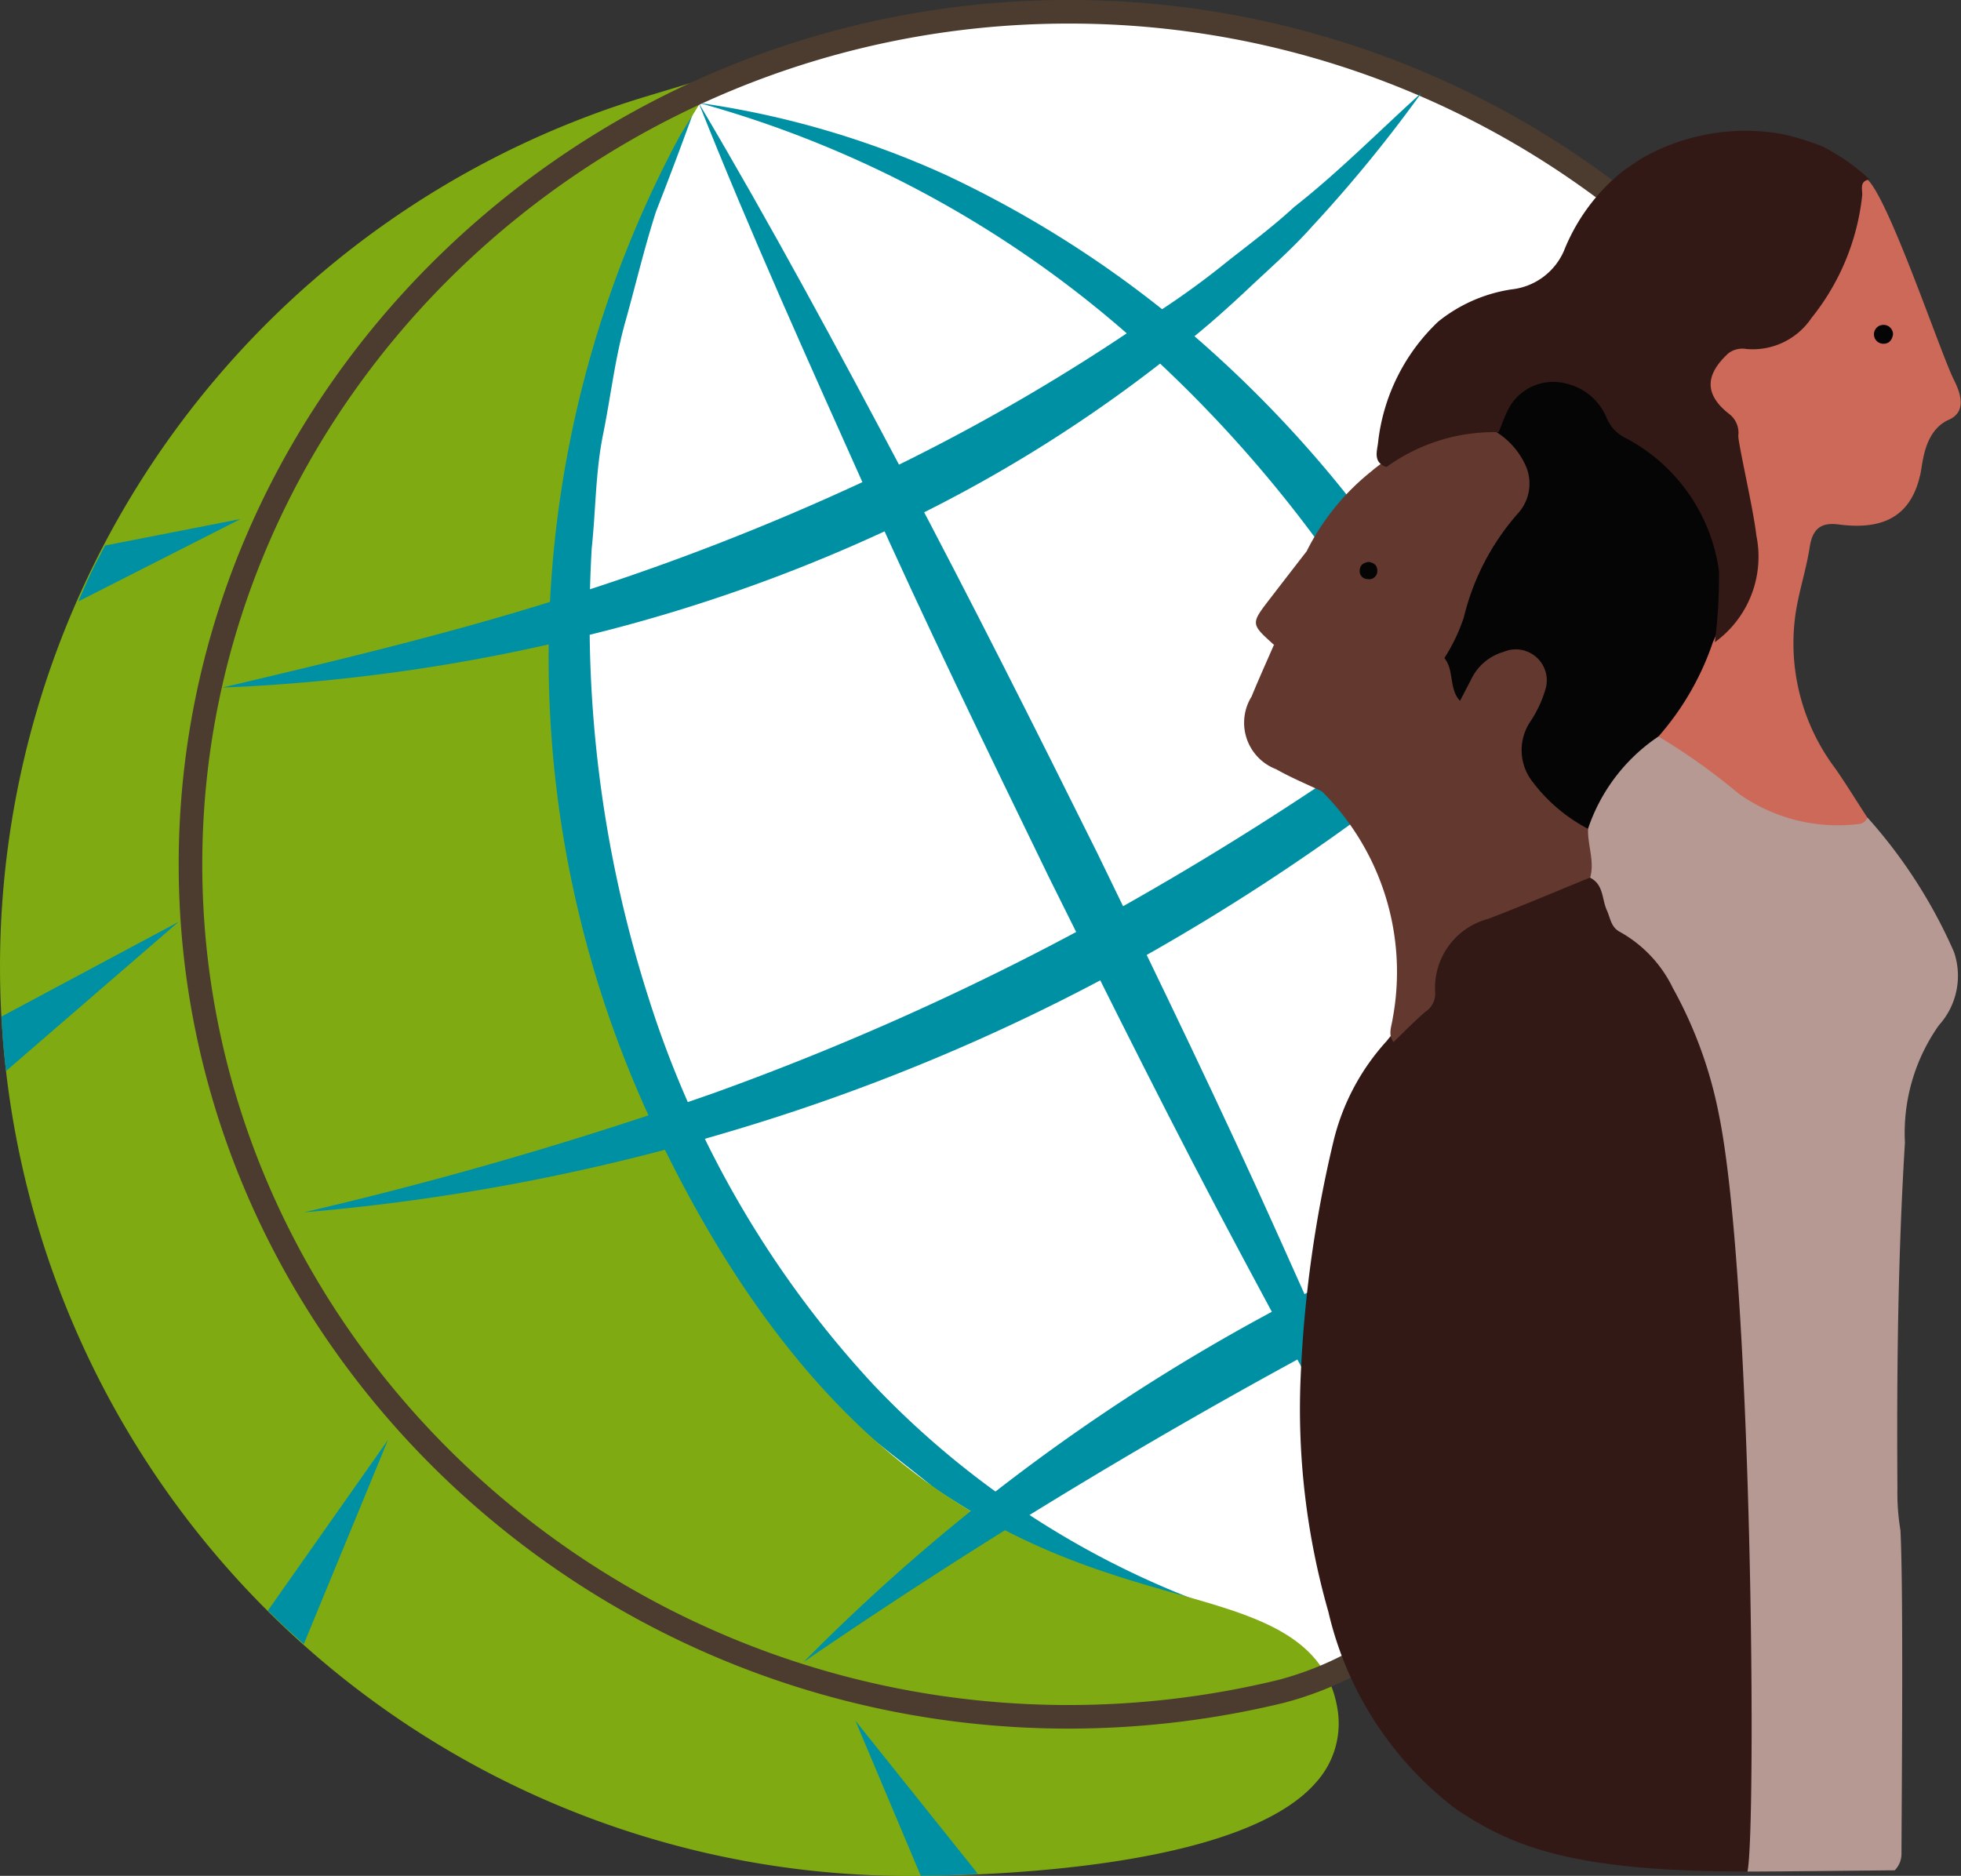 <svg xmlns="http://www.w3.org/2000/svg" width="41.581" height="39.781" viewBox="0 0 41.581 39.781">
  <rect x="0" y="0" width="41.581" height="39.781" fill="#333333" stroke="none"/>
  <g id="climafami_simbol" transform="translate(-436.277 -488.219)">
    <path id="Trazado_2054" data-name="Trazado 2054" d="M770.013,328.018a7.014,7.014,0,0,1-1.78.74,19.137,19.137,0,0,1-4.5.538c-10.214,0-18.619-8.161-18.619-18.079s8.405-18.08,18.619-18.08a18.984,18.984,0,0,1,11.463,3.833" transform="translate(-304.798 195.332)" fill="#fff"/>
    <path id="Trazado_2055" data-name="Trazado 2055" d="M769.363,328.406a15.5,15.5,0,0,0,3.35-9.9,23.515,23.515,0,0,0-2.524-10.178,27.543,27.543,0,0,0-6.359-8.407,23.145,23.145,0,0,0-9.314-5.1,19.09,19.09,0,0,1,5.224,1.522,23.121,23.121,0,0,1,4.658,2.9,25.374,25.374,0,0,1,6.82,8.577,22.182,22.182,0,0,1,2.371,10.7,16.573,16.573,0,0,1-1.162,5.383A13.428,13.428,0,0,1,769.363,328.406Z" transform="translate(-303.423 195.579)" fill="#0090a4"/>
    <path id="Trazado_2056" data-name="Trazado 2056" d="M766.81,327.029c-.8-.18-1.6-.37-2.407-.578l-2.31-.936c-.712-.43-1.443-.842-2.139-1.3-.643-.532-1.332-1.021-1.943-1.6a20.288,20.288,0,0,1-5.239-8.5,23.794,23.794,0,0,1-.981-9.924c.14-.824.195-1.659.406-2.465s.369-1.623.642-2.407c.306-.772.578-1.555.911-2.31q.56-1.107,1.148-2.188c-.281.776-.567,1.543-.865,2.3-.25.776-.436,1.573-.655,2.352s-.309,1.592-.47,2.383-.154,1.609-.24,2.409a26.235,26.235,0,0,0,1.193,9.5,21.649,21.649,0,0,0,4.769,8.228A18.63,18.63,0,0,0,766.81,327.029Z" transform="translate(-303.844 195.579)" fill="#0090a4"/>
    <g id="Grupo_1901" data-name="Grupo 1901" transform="translate(436.277 489.804)">
      <path id="Trazado_2057" data-name="Trazado 2057" d="M769.307,328.912c.383,2.292-5,2.885-8.5,2.885a18.708,18.708,0,0,1-5.362-36.633,23.729,23.729,0,0,0-.393,21.949C760.891,329.072,768.753,325.588,769.307,328.912Z" transform="translate(-741.517 -294.175)" fill="#80aa11"/>
      <path id="Trazado_2058" data-name="Trazado 2058" d="M760.876,332.5a19.282,19.282,0,0,1-5.527-37.756l1.456-.44-.8,1.292a23.352,23.352,0,0,0-.366,21.4c3.646,7.463,8.036,8.707,10.941,9.531,1.669.473,3.111.882,3.369,2.425h0a1.863,1.863,0,0,1-.441,1.549C767.929,332.353,762.5,332.5,760.876,332.5Zm-6.529-36.2a18.132,18.132,0,0,0,6.529,35.051c3.185,0,6.818-.5,7.754-1.6a.714.714,0,0,0,.184-.619c-.132-.792-.92-1.049-2.549-1.511-2.912-.825-7.787-2.208-11.658-10.13A24.616,24.616,0,0,1,754.347,296.3Z" transform="translate(-741.59 -294.301)" fill="#80aa11"/>
    </g>
    <path id="Trazado_2059" data-name="Trazado 2059" d="M754.516,294.824c1.535,2.59,2.958,5.237,4.365,7.893s2.756,5.338,4.092,8.027c1.312,2.7,2.623,5.4,3.852,8.145L768.667,323c.577,1.39,1.189,2.762,1.734,4.168-.778-1.291-1.491-2.613-2.239-3.92l-2.129-3.973c-1.417-2.649-2.754-5.338-4.09-8.028-1.311-2.7-2.623-5.4-3.851-8.146S755.627,297.623,754.516,294.824Z" transform="translate(-303.423 195.579)" fill="#0090a4"/>
    <path id="Trazado_2060" data-name="Trazado 2060" d="M743.607,303.084l2.874-.563-3.443,1.749s.194-.449.269-.607C743.373,303.524,743.607,303.084,743.607,303.084Z" transform="translate(-305.101 196.704)" fill="#0090a4"/>
    <path id="Trazado_2061" data-name="Trazado 2061" d="M741.619,311.982l3.754-2.007-3.66,3.164s-.052-.474-.063-.63C741.64,312.376,741.619,311.982,741.619,311.982Z" transform="translate(-305.309 197.794)" fill="#0090a4"/>
    <path id="Trazado_2062" data-name="Trazado 2062" d="M746.546,323.179l2.547-3.621-1.786,4.332s-.313-.279-.414-.373S746.546,323.179,746.546,323.179Z" transform="translate(-304.588 199.195)" fill="#0090a4"/>
    <path id="Trazado_2063" data-name="Trazado 2063" d="M758.8,328.042l-1.386-3.288,2.6,3.251s-.479.023-.635.029S758.8,328.042,758.8,328.042Z" transform="translate(-303 199.955)" fill="#0090a4"/>
    <path id="Trazado_2064" data-name="Trazado 2064" d="M770.013,328.018a7.014,7.014,0,0,1-1.78.74,19.137,19.137,0,0,1-4.5.538c-10.214,0-18.619-8.161-18.619-18.079s8.405-18.08,18.619-18.08a18.984,18.984,0,0,1,11.463,3.833" transform="translate(-304.798 195.332)" fill="none" stroke="#4b3c2f" stroke-miterlimit="10" stroke-width="0.5"/>
    <path id="Trazado_2065" data-name="Trazado 2065" d="M747.214,317.487a83.044,83.044,0,0,0,8.672-2.523,57.842,57.842,0,0,0,8.171-3.676,64.894,64.894,0,0,0,7.536-4.865c1.212-.888,2.385-1.829,3.546-2.791,1.181-.939,2.311-1.94,3.479-2.909-.986,1.153-2.041,2.24-3.1,3.327-1.092,1.052-2.213,2.079-3.376,3.064a46.129,46.129,0,0,1-7.533,5.179,42.75,42.75,0,0,1-8.449,3.505A44.638,44.638,0,0,1,747.214,317.487Z" transform="translate(-304.491 196.442)" fill="#0090a4"/>
    <path id="Trazado_2066" data-name="Trazado 2066" d="M745.7,307.25c2.368-.559,4.717-1.118,7.009-1.835a51.883,51.883,0,0,0,6.689-2.579,42.06,42.06,0,0,0,6.188-3.581,17.283,17.283,0,0,0,1.45-1.06c.471-.369.954-.73,1.395-1.138.95-.745,1.794-1.606,2.7-2.422a29.6,29.6,0,0,1-2.315,2.83c-.407.46-.867.863-1.314,1.283s-.9.83-1.385,1.21a30.113,30.113,0,0,1-6.233,3.914,34.574,34.574,0,0,1-6.947,2.39A38.44,38.44,0,0,1,745.7,307.25Z" transform="translate(-304.712 195.551)" fill="#0090a4"/>
    <path id="Trazado_2067" data-name="Trazado 2067" d="M756.455,325.1a41.558,41.558,0,0,1,10.254-7.6,29.355,29.355,0,0,1,12.225-3.619,54.154,54.154,0,0,0-11.692,4.632A120.412,120.412,0,0,0,756.455,325.1Z" transform="translate(-303.139 198.366)" fill="#0090a4"/>
    <g id="Grupo_1902" data-name="Grupo 1902" transform="translate(462.67 490.991)">
      <path id="Trazado_2068" data-name="Trazado 2068" d="M776.081,330.23c-4.519.1-5.874-.471-7.141-1.317a7.34,7.34,0,0,1-2.7-4.179,15.621,15.621,0,0,1-.588-4.977,26.175,26.175,0,0,1,.69-4.976,4.828,4.828,0,0,1,1.136-2.154,2.57,2.57,0,0,1,.238-.269,1.694,1.694,0,0,0,.761-1.325,1.016,1.016,0,0,1,.549-.8,14.12,14.12,0,0,1,2.789-1.126c.273.065.323.307.386.519a1.42,1.42,0,0,0,.554.762,4.16,4.16,0,0,1,1.318,1.937,13.887,13.887,0,0,1,.711,2.427c.676,3.348.687,6.717,1.395,10.058.139.652.11,4.31.107,4.965A.535.535,0,0,1,776.081,330.23Z" transform="translate(-764.466 -293.324)" fill="#321916"/>
      <path id="Trazado_2069" data-name="Trazado 2069" d="M774.36,330.623c.19-.842.111-12.558-.607-16.063a9.118,9.118,0,0,0-.975-2.675,2.714,2.714,0,0,0-1.115-1.186c-.2-.1-.209-.3-.285-.464-.107-.234-.065-.546-.353-.688a1.811,1.811,0,0,1-.132-1.005,2.9,2.9,0,0,1,1.581-2.039c.425.056.691.39,1.033.591a2.68,2.68,0,0,1,.382.293,3.476,3.476,0,0,0,3.018.885,10.717,10.717,0,0,1,1.832,2.848,1.563,1.563,0,0,1-.319,1.554,3.96,3.96,0,0,0-.721,2.491c-.15,2.445-.175,4.892-.159,7.341a4.837,4.837,0,0,0,.064.88c.066,1.28.026,5.566.022,6.846a.5.5,0,0,1-.143.364C776.967,330.6,774.872,330.623,774.36,330.623Z" transform="translate(-763.7 -293.704)" fill="#b59992"/>
      <path id="Trazado_2070" data-name="Trazado 2070" d="M767.562,313.272c-.124-.162-.039-.335-.017-.5a5.4,5.4,0,0,0-1.5-4.814c.075-.108.186-.091.291-.081a2.118,2.118,0,0,0,1.975-.933,5.089,5.089,0,0,0,.567-.967c.1-.174.179-.359.279-.533a1.164,1.164,0,0,1,.452-.446.943.943,0,0,1,1.026,0,.889.889,0,0,1,.194,1.032c-.08.213-.214.4-.3.611a1.028,1.028,0,0,0,.219,1.179,8.324,8.324,0,0,1,.94.925c-.016.347.143.688.044,1.038-.721.295-1.437.6-2.165.878a1.514,1.514,0,0,0-1.121,1.571.46.46,0,0,1-.21.4C768,312.835,767.785,313.059,767.562,313.272Z" transform="translate(-764.407 -293.946)" fill="#63382f"/>
      <path id="Trazado_2071" data-name="Trazado 2071" d="M777.814,302.535c-.221.932-.886,1.131-1.725,1.021-.394-.052-.555.115-.612.492-.072.463-.222.912-.294,1.375a4.411,4.411,0,0,0,.837,3.306c.238.34.455.7.682,1.044a.211.211,0,0,1-.183.136,3.623,3.623,0,0,1-2.552-.649,13.193,13.193,0,0,0-1.7-1.21.156.156,0,0,1,.016-.152,9.413,9.413,0,0,0,1.067-1.9,2.5,2.5,0,0,0,.732-2.7,5.169,5.169,0,0,1-.251-1.173,1.3,1.3,0,0,0-.289-1.067c-.37-.4-.347-.507-.041-.965a2.284,2.284,0,0,1,.132-.2.654.654,0,0,1,.485-.152,1.7,1.7,0,0,0,1.322-.728,5.11,5.11,0,0,0,.981-2.422c.023-.155-.031-.41.283-.351.463.437,1.552,3.691,1.83,4.244.165.327.269.7-.128.862C777.867,301.608,777.877,302.345,777.814,302.535Z" transform="translate(-763.499 -295.206)" fill="#cc6958"/>
      <path id="Trazado_2072" data-name="Trazado 2072" d="M774.01,305.52a5.877,5.877,0,0,1-1.153,2,3.821,3.821,0,0,0-1.495,1.959,3.516,3.516,0,0,1-1.209-1.042,1.087,1.087,0,0,1-.024-1.217,2.507,2.507,0,0,0,.327-.687.657.657,0,0,0-.88-.808,1.1,1.1,0,0,0-.689.58q-.119.232-.24.462c-.4-.2-.3-.6-.382-.932.321-.721.511-1.493.868-2.2a3.548,3.548,0,0,1,.534-.8.921.921,0,0,0-.011-1.392.826.826,0,0,1-.276-.432,1.241,1.241,0,0,1,2.338-.478,2.38,2.38,0,0,0,.767.748A3.817,3.817,0,0,1,774.228,304,2.543,2.543,0,0,1,774.01,305.52Z" transform="translate(-764.083 -294.674)" fill="#060506"/>
      <path id="Trazado_2073" data-name="Trazado 2073" d="M769.929,300.928a1.628,1.628,0,0,1,.586.649.941.941,0,0,1-.15,1.088,5.159,5.159,0,0,0-1.133,2.189,3.788,3.788,0,0,1-.413.863,1.319,1.319,0,0,1-1.589.692c-.7-.267-1.355-.638-2.025-.974-.493-.444-.493-.444-.088-.971q.39-.507.782-1.012a5.058,5.058,0,0,1,1.386-1.706c.068-.064.148-.112.217-.175a3.484,3.484,0,0,1,2.008-.731A.517.517,0,0,1,769.929,300.928Z" transform="translate(-764.586 -294.533)" fill="#63382f"/>
      <path id="Trazado_2074" data-name="Trazado 2074" d="M765.236,304.848a3.24,3.24,0,0,1,1.293.5c1.105.6,1.372.578,2.321-.219.213.266.092.651.33.908a2.948,2.948,0,0,1-2.014,1.947,2.562,2.562,0,0,1-.911-.026c-.326-.156-.66-.293-.972-.471a1.054,1.054,0,0,1-.521-1.542C764.912,305.577,765.077,305.214,765.236,304.848Z" transform="translate(-764.616 -293.946)" fill="#63382f"/>
      <path id="Trazado_2075" data-name="Trazado 2075" d="M767.265,302.469c-.3-.1-.193-.351-.177-.533a4.164,4.164,0,0,1,1.272-2.549,3.249,3.249,0,0,1,1.556-.685,1.371,1.371,0,0,0,1.112-.818,4.118,4.118,0,0,1,1.245-1.687c.111-.08.361-.253.476-.314a4.447,4.447,0,0,1,2.844-.487,5.234,5.234,0,0,1,.917.275,4.325,4.325,0,0,1,1,.7c-.233.033-.144.222-.159.347a4.99,4.99,0,0,1-1.074,2.59,1.5,1.5,0,0,1-1.381.658.493.493,0,0,0-.382.092c-.469.432-.539.854.021,1.289a.5.5,0,0,1,.19.455c-.007.157.321,1.561.382,2.116a2.238,2.238,0,0,1-.879,2.266,10.961,10.961,0,0,0,.087-1.518,3.772,3.772,0,0,0-1.956-2.8.84.84,0,0,1-.417-.417,1.225,1.225,0,0,0-.873-.751,1.074,1.074,0,0,0-1.259.624c-.062.133-.111.272-.166.408A3.9,3.9,0,0,0,767.265,302.469Z" transform="translate(-764.259 -295.337)" fill="#321916"/>
      <path id="Trazado_2076" data-name="Trazado 2076" d="M776.661,299.13c-.019.117-.079.2-.205.2a.2.2,0,1,1,0-.4A.2.2,0,0,1,776.661,299.13Z" transform="translate(-762.914 -294.812)" fill="#060506"/>
      <path id="Trazado_2077" data-name="Trazado 2077" d="M766.93,303.315c.107.013.183.068.186.175a.174.174,0,0,1-.207.189.167.167,0,0,1-.165-.189C766.749,303.381,766.827,303.33,766.93,303.315Z" transform="translate(-764.305 -294.17)" fill="#060506"/>
    </g>
  </g>
</svg>
